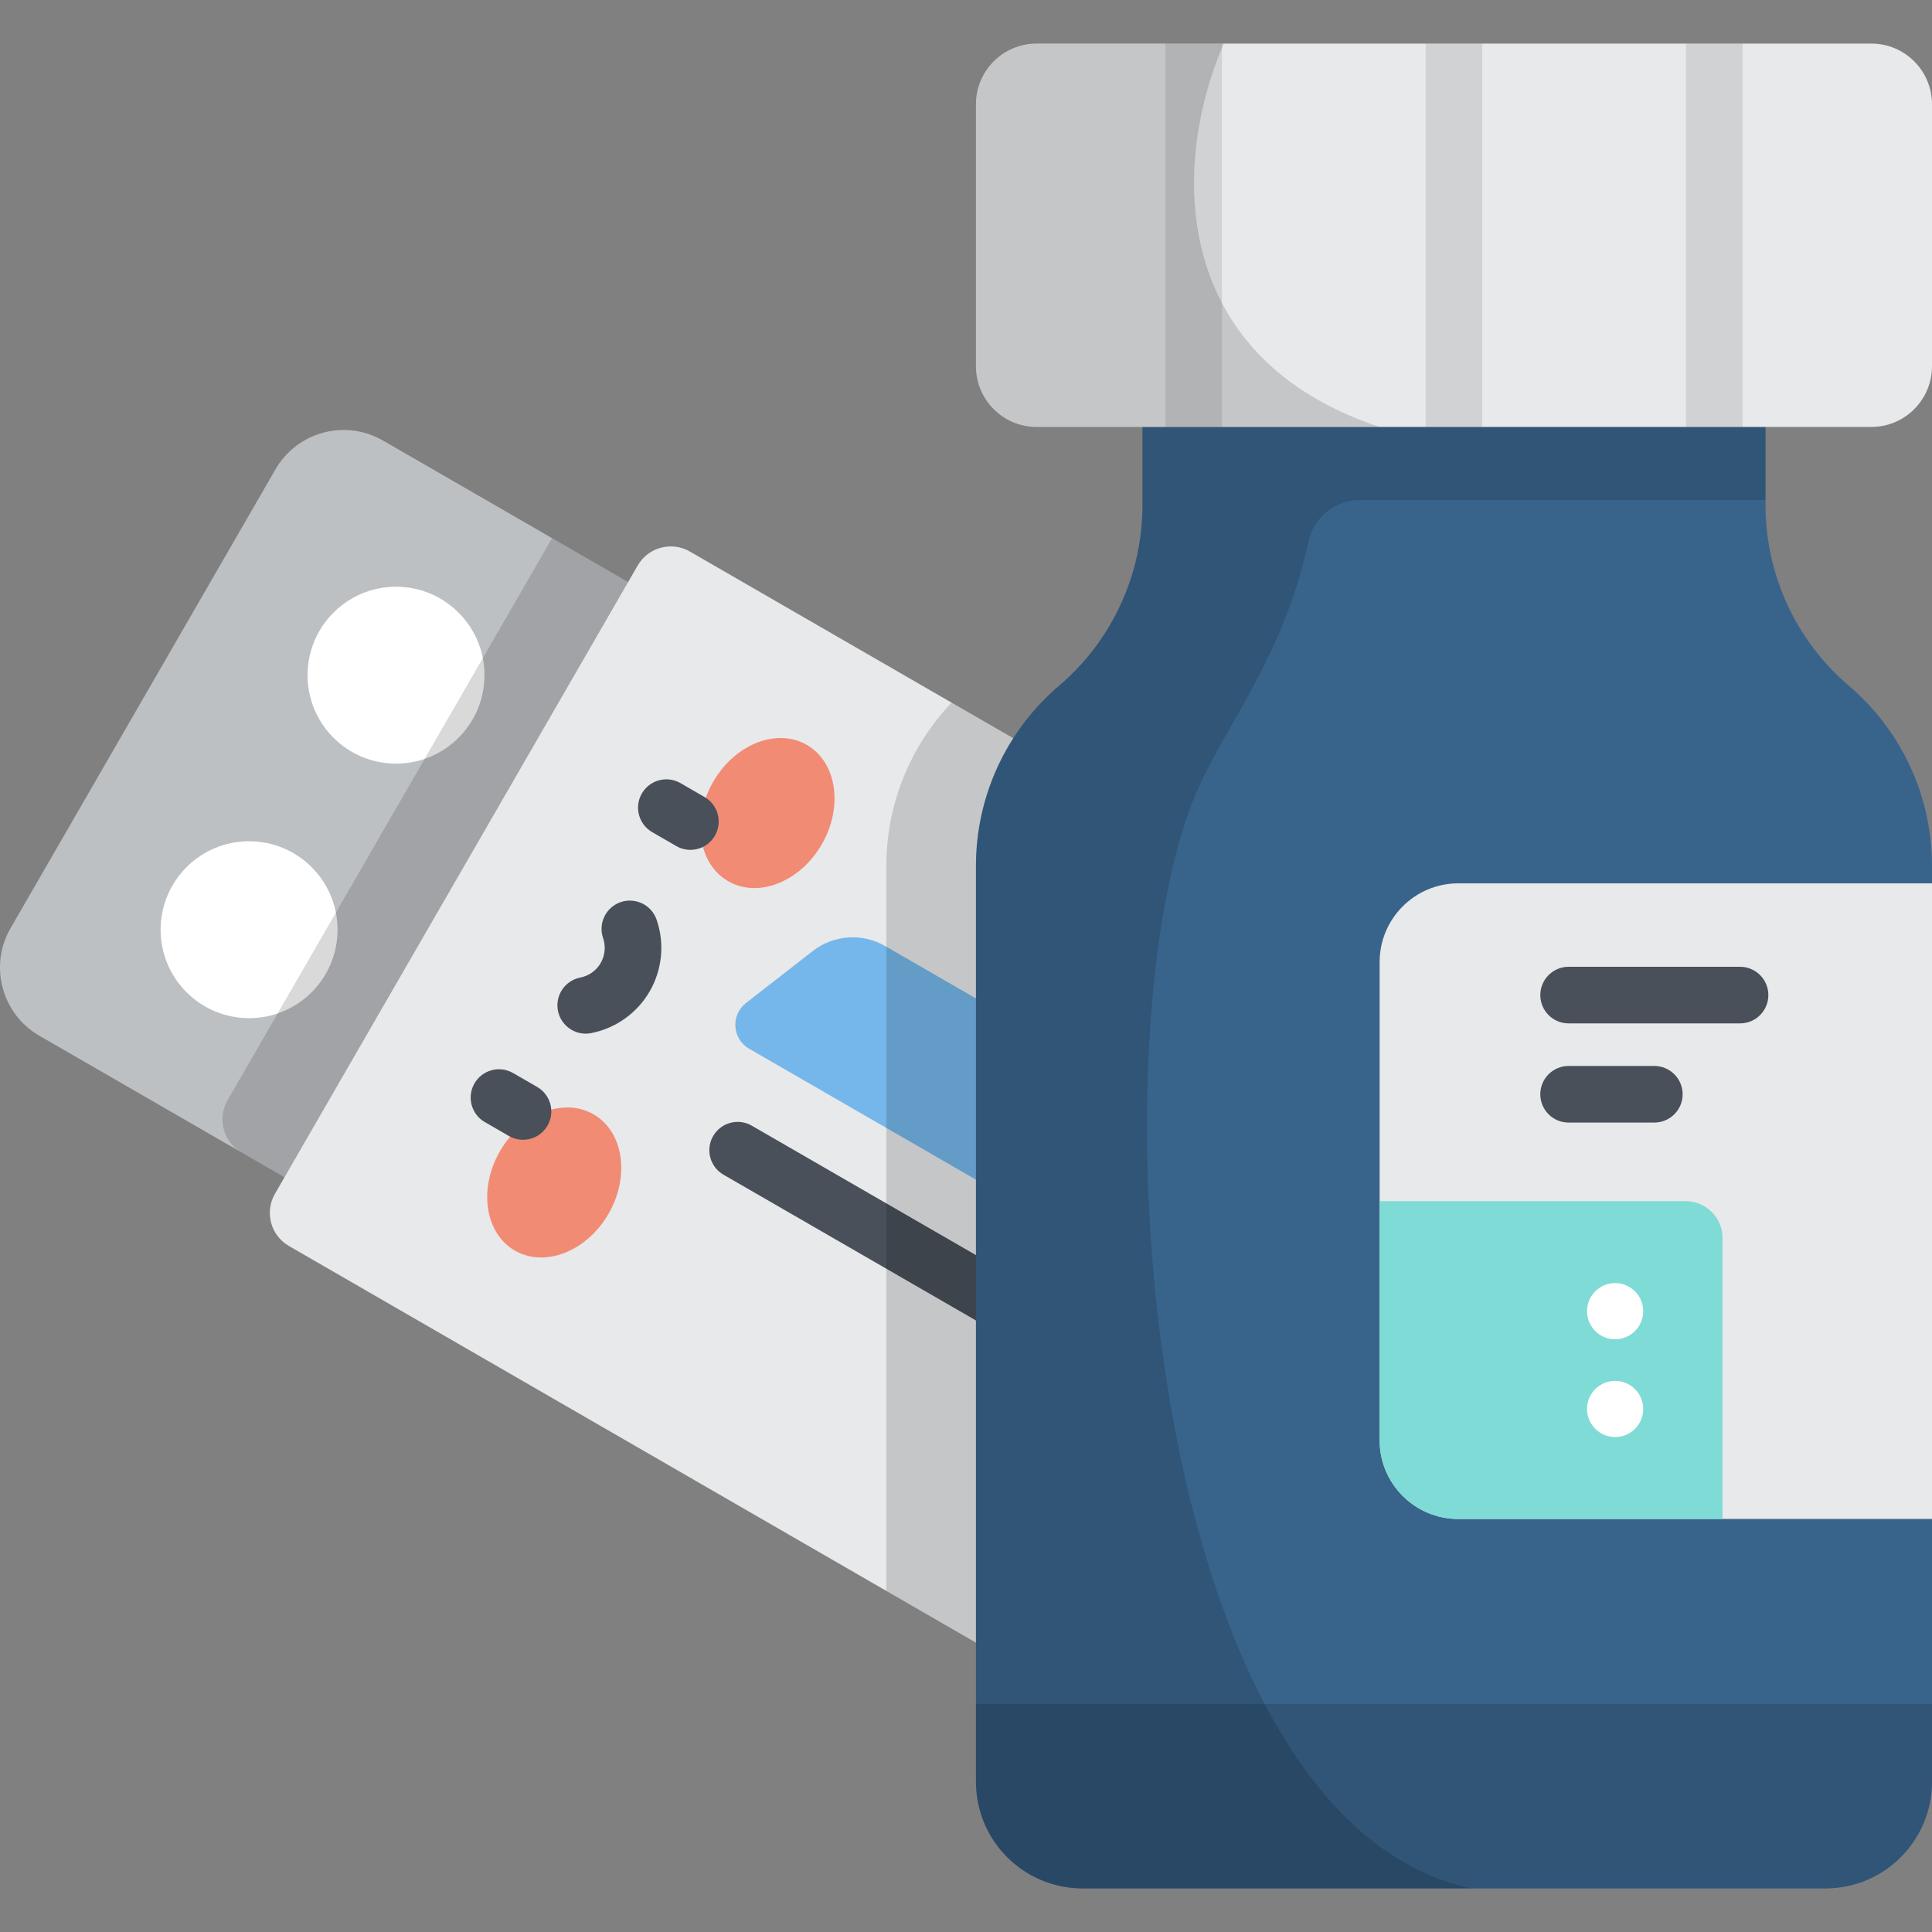 <?xml version="1.0" encoding="iso-8859-1"?>
<!-- Generator: Adobe Illustrator 19.0.0, SVG Export Plug-In . SVG Version: 6.00 Build 0)  -->
<svg version="1.1" id="Capa_1" xmlns="http://www.w3.org/2000/svg" xmlns:xlink="http://www.w3.org/1999/xlink" x="0px" y="0px"
	 viewBox="0 0 512 512" style="enable-background:new 0 0 512 512;" xml:space="preserve">
<rect x="0" y="0" width="512" height="512" fill="#808080" stroke="none"/>
<path style="fill:#BDC0C3;" d="M102.259,327.494l-91.825-53.015c-9.978-5.761-13.397-18.52-7.636-28.498l70.203-121.595
	c5.761-9.978,18.52-13.397,28.498-7.636l91.825,53.015L102.259,327.494z"/>
<g>
	<circle style="fill:#FFFFFF;" cx="104.95" cy="178.93" r="23.441"/>
	<circle style="fill:#FFFFFF;" cx="66.01" cy="246.38" r="23.441"/>
</g>
<path style="opacity:0.15;enable-background:new    ;" d="M146.305,142.617l-86.002,148.96c-2.796,4.843-1.137,11.037,3.707,13.833
	l38.25,22.084l91.065-157.73L146.305,142.617z"/>
<path style="fill:#E8E9EA;" d="M371.066,254.845l-188.24-108.681c-4.844-2.796-11.037-1.137-13.833,3.706L72.865,316.369
	c-2.796,4.843-1.137,11.037,3.707,13.833l188.241,108.681L371.066,254.845z"/>
<path style="fill:#76B7EB;" d="M317.939,346.864l-119.413-68.943c-4.5-2.598-4.936-8.927-0.834-12.118l17.719-13.782
	c5.522-4.295,13.096-4.817,19.155-1.319l104.169,60.142L317.939,346.864z"/>
<path style="fill:#495059;" d="M289.049,366.34c-1.272,0-2.562-0.324-3.743-1.006l-93.571-54.023
	c-3.587-2.071-4.816-6.658-2.745-10.245c2.071-3.588,6.658-4.815,10.245-2.745l93.571,54.023c3.587,2.071,4.816,6.658,2.745,10.245
	C294.162,364.995,291.641,366.34,289.049,366.34z"/>
<g>
	
		<ellipse transform="matrix(-0.866 -0.5 0.5 -0.866 117.397 658.182)" style="fill:#F28B74;" cx="146.88" cy="313.362" rx="16.605" ry="20.852"/>
	
		<ellipse transform="matrix(0.866 0.5 -0.5 0.866 134.989 -72.832)" style="fill:#F28B74;" cx="203.398" cy="215.471" rx="16.605" ry="20.852"/>
</g>
<g>
	<path style="fill:#495059;" d="M138.6,302.049c-1.273,0-2.562-0.324-3.743-1.006l-6.376-3.682
		c-3.587-2.071-4.816-6.658-2.745-10.245c2.071-3.588,6.657-4.815,10.245-2.745l6.376,3.682c3.587,2.071,4.816,6.658,2.745,10.245
		C143.713,300.704,141.192,302.049,138.6,302.049z"/>
	<path style="fill:#495059;" d="M182.959,225.217c-1.273,0-2.562-0.324-3.744-1.006l-6.377-3.683
		c-3.587-2.071-4.816-6.659-2.744-10.246c2.072-3.587,6.66-4.813,10.245-2.744l6.377,3.683c3.587,2.071,4.816,6.659,2.744,10.246
		C188.072,223.872,185.551,225.217,182.959,225.217z"/>
	<path style="fill:#495059;" d="M155.214,273.924c-3.515,0-6.652-2.481-7.352-6.06c-0.795-4.065,1.855-8.006,5.92-8.801
		c2.279-0.446,4.25-1.851,5.406-3.854s1.388-4.412,0.634-6.609c-1.344-3.918,0.743-8.184,4.662-9.527
		c3.918-1.344,8.184,0.744,9.527,4.662c2.16,6.299,1.493,13.215-1.833,18.975c-3.325,5.759-8.98,9.796-15.517,11.074
		C156.176,273.878,155.691,273.924,155.214,273.924z"/>
</g>
<path style="opacity:0.15;enable-background:new    ;" d="M264.813,438.883l106.254-184.038l-118.88-68.635
	c-11.043,11.584-17.299,27.031-17.299,43.2v192.197L264.813,438.883z"/>
<path style="fill:#38648C;" d="M467.884,133.903v-20.757H302.755v20.757c0,18.41-8.076,35.894-22.093,47.829l0,0
	c-13.973,11.897-22.023,29.325-22.023,47.677v242.792c0,15.603,12.648,28.251,28.251,28.251h196.858
	c15.603,0,28.251-12.648,28.251-28.251V229.409c0-18.352-8.05-35.78-22.023-47.677l0,0
	C475.96,169.797,467.884,152.313,467.884,133.903z"/>
<path style="opacity:0.15;enable-background:new    ;" d="M258.641,451.57v20.631c0,15.603,12.648,28.251,28.251,28.251H483.75
	c15.603,0,28.251-12.648,28.251-28.251V451.57H258.641z"/>
<g>
	<path style="fill:#E8E9EA;" d="M495.908,113.146H274.731c-8.887,0-16.092-7.205-16.092-16.092V27.64
		c0-8.887,7.204-16.092,16.092-16.092h221.177c8.887,0,16.092,7.205,16.092,16.092v69.414
		C512,105.941,504.796,113.146,495.908,113.146z"/>
	<path style="fill:#E8E9EA;" d="M386.478,402.548H512V234.094H386.478c-11.522,0-20.862,9.34-20.862,20.862v126.73
		C365.615,393.208,374.956,402.548,386.478,402.548z"/>
</g>
<path style="fill:#7FDBD5;" d="M456.488,402.548h-70.011c-11.522,0-20.862-9.34-20.862-20.862v-63.365h81.096
	c5.399,0,9.776,4.377,9.776,9.776v74.451H456.488z"/>
<g>
	<circle style="fill:#FFFFFF;" cx="428.02" cy="347.48" r="7.445"/>
	<circle style="fill:#FFFFFF;" cx="428.02" cy="373.39" r="7.445"/>
</g>
<path style="fill:#495059;" d="M461.132,271.208h-45.436c-4.142,0-7.5-3.357-7.5-7.5s3.358-7.5,7.5-7.5h45.436
	c4.142,0,7.5,3.357,7.5,7.5S465.273,271.208,461.132,271.208z"/>
<path style="opacity:0.15;enable-background:new    ;" d="M360.417,132.509h107.467v-19.363H302.757v20.757
	c0,18.41-8.076,35.894-22.093,47.829l0,0c-13.973,11.898-22.023,29.326-22.023,47.677v242.792c0,15.603,12.648,28.251,28.251,28.251
	h103.073c-86.743-18.412-100.56-222.248-73.635-288.645c7.873-19.415,23.484-36.431,30.399-68.21
	C348.133,137.14,353.809,132.509,360.417,132.509z"/>
<g style="opacity:0.1;">
	<rect x="377.82" y="11.548" width="15" height="101.6"/>
	<rect x="308.83" y="11.548" width="15" height="101.6"/>
	<rect x="446.81" y="11.548" width="15" height="101.6"/>
</g>
<path style="opacity:0.15;enable-background:new    ;" d="M258.639,27.64v69.414c0,8.887,7.205,16.092,16.092,16.092h90.884
	c-54.632-18.109-55.803-67.908-41.314-101.598h-49.57C265.844,11.548,258.639,18.753,258.639,27.64z"/>
<path style="fill:#495059;" d="M438.413,297.491h-22.718c-4.142,0-7.5-3.357-7.5-7.5s3.358-7.5,7.5-7.5h22.718
	c4.142,0,7.5,3.357,7.5,7.5S442.555,297.491,438.413,297.491z"/>
<g>
</g>
<g>
</g>
<g>
</g>
<g>
</g>
<g>
</g>
<g>
</g>
<g>
</g>
<g>
</g>
<g>
</g>
<g>
</g>
<g>
</g>
<g>
</g>
<g>
</g>
<g>
</g>
<g>
</g>
</svg>
